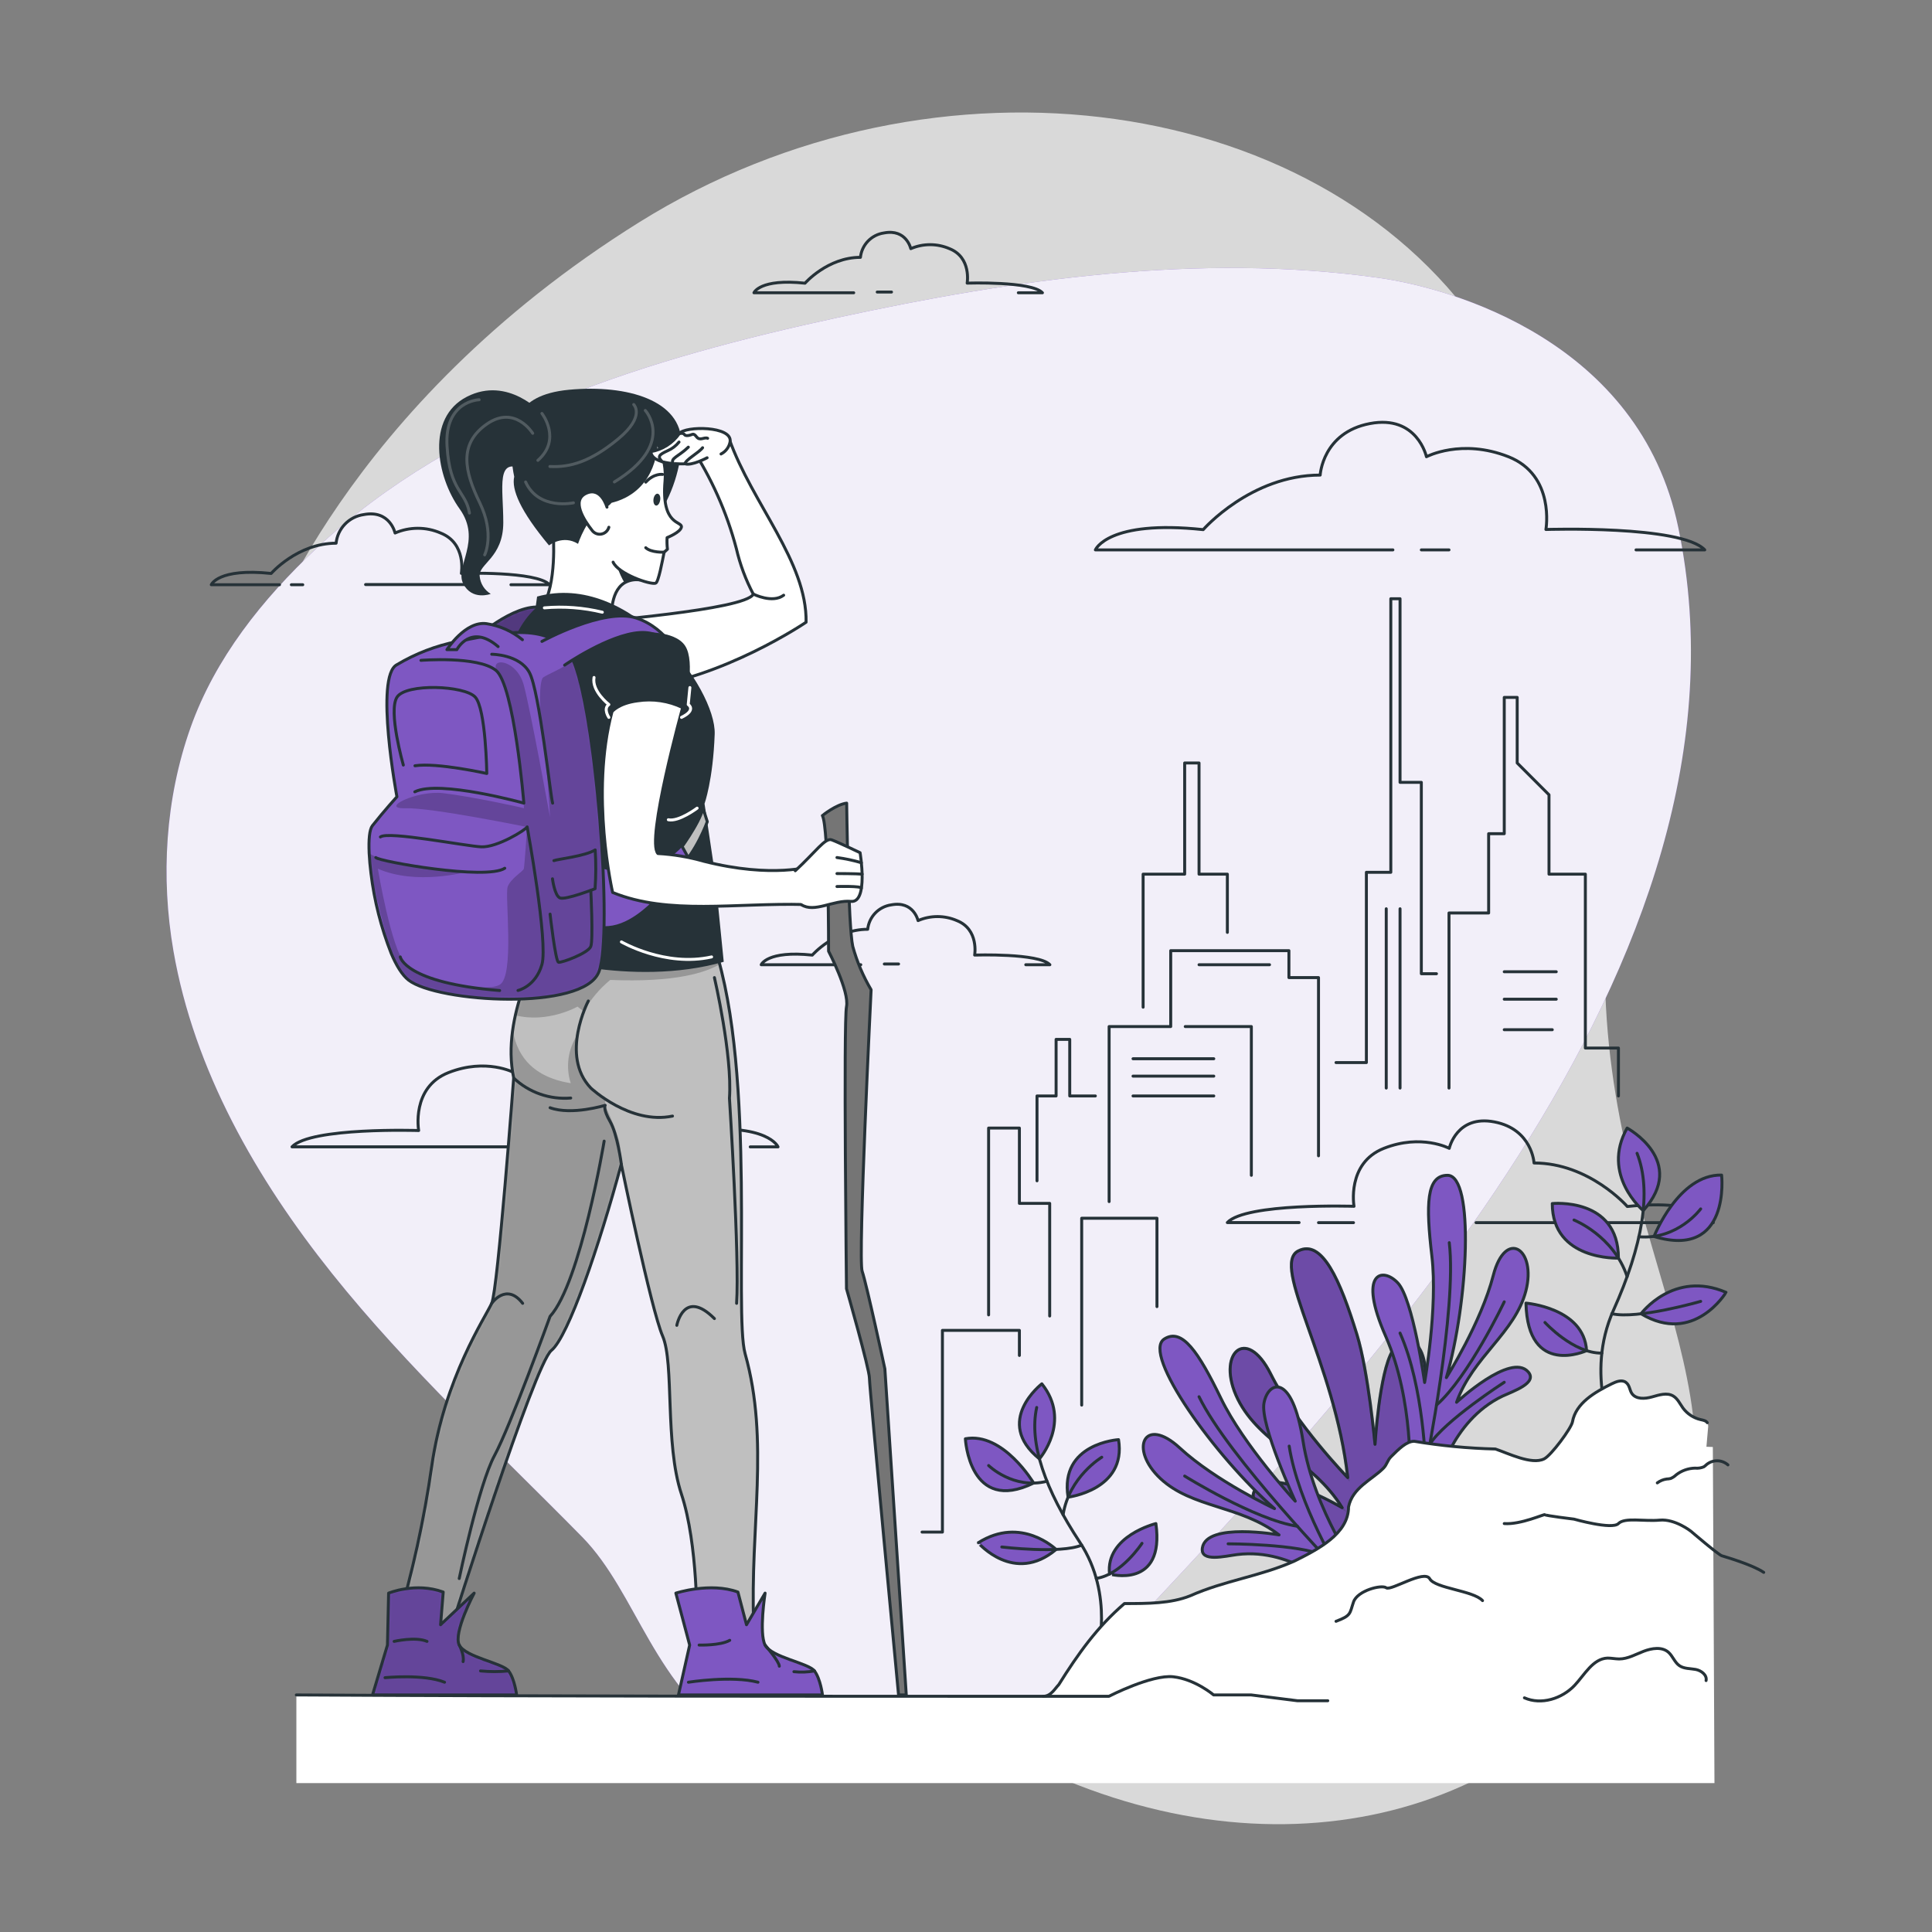 <svg width="653" height="653" viewBox="0 0 653 653" fill="none" xmlns="http://www.w3.org/2000/svg">
<rect x="0" y="0" width="653" height="653" fill="#808080" stroke="none"/>
<path opacity="0.7" d="M88.716 218.22C88.716 218.22 52.305 312.252 103.474 406.937C154.643 501.622 260.037 551.641 344.392 594.413C428.746 637.184 516.34 616.354 557.962 546.3C599.584 476.246 542.499 426.239 542.42 326.343C542.342 226.447 557.374 200.001 503.24 115.607C449.107 31.213 316.404 12.524 216.051 75.121C115.698 137.718 88.716 218.22 88.716 218.22Z" fill="white"/>
<path d="M250.755 589.319C286.278 611.326 351.669 582.594 376.327 556.212C456.332 470.565 597.981 325.769 567.225 178.204C554.165 115.516 491.033 97.388 465.722 93.875C404.954 85.412 343.089 94.385 283.131 107.353C220.443 120.909 154.659 140.578 106.821 185.478C88.811 202.43 72.721 222.412 64.362 246.037C55.873 270.042 54.293 296.371 58.616 321.38C65.616 361.736 86.656 398.435 112.254 430.458C137.851 462.481 168.085 490.299 196.791 519.501C215.493 538.555 220.834 570.722 250.755 589.319Z" fill="#7E57C2"/>
<path opacity="0.9" d="M250.755 589.319C286.278 611.326 351.669 582.594 376.327 556.212C456.332 470.565 597.981 325.769 567.225 178.204C554.165 115.516 491.033 97.388 465.722 93.875C404.954 85.412 343.089 94.385 283.131 107.353C220.443 120.909 154.659 140.578 106.821 185.478C88.811 202.43 72.721 222.412 64.362 246.037C55.873 270.042 54.293 296.371 58.616 321.38C65.616 361.736 86.656 398.435 112.254 430.458C137.851 462.481 168.085 490.299 196.791 519.501C215.493 538.555 220.834 570.722 250.755 589.319Z" fill="white"/>
<path d="M94.465 197.637H71.414C71.414 197.637 73.713 191.93 91.644 193.823C91.644 193.823 100.577 183.598 113.598 183.598C113.848 181.178 114.901 178.912 116.588 177.161C118.276 175.409 120.501 174.273 122.91 173.933C131.804 172.222 133.527 180.15 133.527 180.15C135.956 179.1 138.574 178.558 141.22 178.558C143.866 178.558 146.484 179.1 148.912 180.15C157.728 183.624 155.938 193.797 155.938 193.797C155.938 193.797 181.379 192.962 185.754 197.637H172.694" stroke="#263238" stroke-linecap="round" stroke-linejoin="round"/>
<path d="M98.477 197.637H102.329" stroke="#263238" stroke-linecap="round" stroke-linejoin="round"/>
<path d="M123.562 197.572H158.785" stroke="#263238" stroke-linecap="round" stroke-linejoin="round"/>
<path d="M290.937 326.069H257.281C257.281 326.069 259.253 321.198 274.547 322.817C274.547 322.817 282.174 314.093 293.275 314.093C293.492 312.028 294.393 310.095 295.833 308.6C297.274 307.105 299.173 306.133 301.228 305.839C308.816 304.389 310.292 311.155 310.292 311.155C312.363 310.258 314.597 309.795 316.854 309.795C319.112 309.795 321.345 310.258 323.417 311.155C330.94 314.119 329.425 322.804 329.425 322.804C329.425 322.804 351.13 322.086 354.852 326.069H346.703" stroke="#263238" stroke-linecap="round" stroke-linejoin="round"/>
<path d="M298.891 325.821H303.71" stroke="#263238" stroke-linecap="round" stroke-linejoin="round"/>
<path d="M288.549 98.956H254.828C254.828 98.956 256.8 94.084 272.093 95.717C272.093 95.717 279.707 86.98 290.821 86.98C291.037 84.915 291.938 82.983 293.379 81.489C294.82 79.996 296.72 79.028 298.775 78.739C306.363 77.276 307.839 84.041 307.839 84.041C309.901 83.154 312.123 82.696 314.369 82.696C316.614 82.696 318.836 83.154 320.899 84.041C328.421 87.006 326.893 95.691 326.893 95.691C326.893 95.691 348.612 94.972 352.334 98.956H344.185" stroke="#263238" stroke-linecap="round" stroke-linejoin="round"/>
<path d="M296.492 98.707H301.324" stroke="#263238" stroke-linecap="round" stroke-linejoin="round"/>
<path d="M182.749 387.621H98.695C104.964 380.921 141.506 382.109 141.506 382.109C141.506 382.109 138.894 367.508 151.614 362.519C164.335 357.531 173.712 362.519 173.712 362.519C173.712 362.519 176.193 351.131 188.966 353.586C201.739 356.042 202.353 367.469 202.353 367.469C221.068 367.469 233.892 382.175 233.892 382.175C259.647 379.432 262.964 387.634 262.964 387.634H253.574" stroke="#263238" stroke-linecap="round" stroke-linejoin="round"/>
<path d="M246.534 387.621H242.969" stroke="#263238" stroke-linecap="round" stroke-linejoin="round"/>
<path d="M197.297 387.621H209.573" stroke="#263238" stroke-linecap="round" stroke-linejoin="round"/>
<path d="M470.789 185.857H370.227C370.227 185.857 374.393 175.579 406.677 179.013C406.677 179.013 422.767 160.573 446.21 160.573C446.21 160.573 446.993 146.207 463.005 143.164C479.016 140.121 482.125 154.369 482.125 154.369C482.125 154.369 493.957 148.1 509.838 154.369C525.719 160.638 522.506 178.961 522.506 178.961C522.506 178.961 568.334 177.459 576.196 185.857H552.962" stroke="#263238" stroke-linecap="round" stroke-linejoin="round"/>
<path d="M480.398 185.857H489.749" stroke="#263238" stroke-linecap="round" stroke-linejoin="round"/>
<path d="M498.888 413.245H579.089C579.089 413.245 575.772 405.056 550.017 407.785C550.017 407.785 537.193 393.08 518.491 393.08C518.491 393.08 517.864 381.652 505.091 379.197C492.318 376.742 489.837 388.13 489.837 388.13C489.837 388.13 480.408 383.128 467.739 388.13C455.071 393.132 457.644 407.72 457.644 407.72C457.644 407.72 421.076 406.519 414.82 413.218H439.086" stroke="#263238" stroke-linecap="round" stroke-linejoin="round"/>
<path d="M445.641 413.245H457.473" stroke="#263238" stroke-linecap="round" stroke-linejoin="round"/>
<path d="M334.141 444.419V381.274H344.549V406.728H354.788V444.797" stroke="#263238" stroke-linecap="round" stroke-linejoin="round"/>
<path d="M374.875 406.127V346.965H395.693V321.315H435.643V330.418H445.647V390.651" stroke="#263238" stroke-linecap="round" stroke-linejoin="round"/>
<path d="M489.75 367.757V308.582H503.15V281.783H508.426V235.72H512.801V257.883L523.549 268.631V295.456H535.839V354.226H547.018V370.421" stroke="#263238" stroke-linecap="round" stroke-linejoin="round"/>
<path d="M451.562 359.137H461.828V294.829H470.082V202.365H473.203V264.426H480.399V329.112H485.518" stroke="#263238" stroke-linecap="round" stroke-linejoin="round"/>
<path d="M370.221 370.421H361.562V351.301H356.952V370.421H350.5V399.101" stroke="#263238" stroke-linecap="round" stroke-linejoin="round"/>
<path d="M386.367 340.422V295.456H400.407V257.883H405.265V295.456H414.838V315.138" stroke="#263238" stroke-linecap="round" stroke-linejoin="round"/>
<path d="M400.602 346.965H422.947V397.246" stroke="#263238" stroke-linecap="round" stroke-linejoin="round"/>
<path d="M391.042 441.624V411.756H365.602V474.914" stroke="#263238" stroke-linecap="round" stroke-linejoin="round"/>
<path d="M344.547 458.132V449.656H318.531V517.829H311.648" stroke="#263238" stroke-linecap="round" stroke-linejoin="round"/>
<path d="M508.422 328.446H526.001" stroke="#263238" stroke-linecap="round" stroke-linejoin="round"/>
<path d="M508.422 337.719H526.001" stroke="#263238" stroke-linecap="round" stroke-linejoin="round"/>
<path d="M508.422 348.036H524.655" stroke="#263238" stroke-linecap="round" stroke-linejoin="round"/>
<path d="M429.087 326.069H405.266" stroke="#263238" stroke-linecap="round" stroke-linejoin="round"/>
<path d="M382.953 357.844H410.249" stroke="#263238" stroke-linecap="round" stroke-linejoin="round"/>
<path d="M382.953 363.721H410.249" stroke="#263238" stroke-linecap="round" stroke-linejoin="round"/>
<path d="M382.953 370.421H410.249" stroke="#263238" stroke-linecap="round" stroke-linejoin="round"/>
<path d="M468.539 307.158V367.757" stroke="#263238" stroke-linecap="round" stroke-linejoin="round"/>
<path d="M473.203 307.158V367.757" stroke="#263238" stroke-linecap="round" stroke-linejoin="round"/>
<path d="M159.828 216.443C159.828 216.443 173.619 203.775 183.166 205.29C184.76 205.538 176.571 221.132 176.571 221.132L159.828 216.443Z" fill="#7E57C2"/>
<mask id="mask0_115_2764" style="mask-type:luminance" maskUnits="userSpaceOnUse" x="159" y="205" width="25" height="17">
<path d="M159.828 216.443C159.828 216.443 173.619 203.775 183.166 205.29C184.76 205.538 176.571 221.132 176.571 221.132L159.828 216.443Z" fill="white"/>
</mask>
<g mask="url(#mask0_115_2764)">
<path opacity="0.5" d="M159.828 216.443C159.828 216.443 173.619 203.775 183.166 205.29C184.76 205.538 176.571 221.132 176.571 221.132L159.828 216.443Z" fill="black" fill-opacity="0.7"/>
</g>
<path d="M159.828 216.443C159.828 216.443 173.619 203.775 183.166 205.29C184.76 205.538 176.571 221.132 176.571 221.132L159.828 216.443Z" stroke="#263238" stroke-linecap="round" stroke-linejoin="round"/>
<path d="M286.163 271.452C286.163 271.452 286.685 312.957 288.226 319.879C289.634 325.017 291.72 329.945 294.43 334.532C294.43 334.532 289.937 425.469 291.4 429.674C292.862 433.879 299.079 462.664 299.079 462.664L306.314 572.877H303.702C303.702 572.877 293.855 468.854 293.855 465.772C293.855 462.69 286.11 435.577 286.11 435.577C286.11 435.577 285.079 345.385 286.11 340.239C287.142 335.093 280.051 321.498 280.051 321.498C280.051 321.498 280.142 279.784 277.961 275.644C278.013 275.631 282.545 271.922 286.163 271.452Z" fill="#757575" stroke="#263238" stroke-linecap="round" stroke-linejoin="round"/>
<path d="M183.17 319.879C183.17 319.879 169.144 343.452 173.624 364.283C173.624 364.283 168.282 435.825 166.205 440.475C164.129 445.124 150.194 465.68 145.91 495.614C143.32 513.728 139.391 531.626 134.156 549.16H152.806C152.806 549.16 180.65 461.044 186.357 456.434C192.064 451.824 202.565 421.002 209.983 393.498C209.983 393.498 219.987 442.29 223.97 451.602C227.953 460.913 224.623 487.804 230.317 504.991C235.946 521.969 235.541 549.212 235.541 549.212C235.541 549.212 254.935 554.018 254.752 549.212C253.446 515.961 260.172 487.177 251.853 457.583C247.935 443.766 255.771 363.016 241.483 319.944L183.17 319.879Z" fill="#BFBFBF"/>
<mask id="mask1_115_2764" style="mask-type:luminance" maskUnits="userSpaceOnUse" x="134" y="319" width="123" height="233">
<path d="M183.17 319.879C183.17 319.879 169.144 343.452 173.624 364.283C173.624 364.283 168.282 435.825 166.205 440.475C164.129 445.124 150.194 465.68 145.91 495.614C143.32 513.728 139.391 531.626 134.156 549.16H152.806C152.806 549.16 180.65 461.044 186.357 456.434C192.064 451.824 202.565 421.002 209.983 393.498C209.983 393.498 219.987 442.29 223.97 451.602C227.953 460.913 224.623 487.804 230.317 504.991C235.946 521.969 235.541 549.212 235.541 549.212C235.541 549.212 254.935 554.018 254.752 549.212C253.446 515.961 260.172 487.177 251.853 457.583C247.935 443.766 255.771 363.016 241.483 319.944L183.17 319.879Z" fill="white"/>
</mask>
<g mask="url(#mask1_115_2764)">
<path opacity="0.3" d="M209.58 387.621C209.58 388.561 209.724 390.938 209.894 393.89C202.476 421.316 192.054 451.745 186.386 456.369C180.718 460.992 152.834 549.095 152.834 549.095H134.211C139.446 531.561 143.375 513.663 145.965 495.549C150.209 465.615 164.249 445.111 166.26 440.448C168.271 435.786 173.626 364.374 173.626 364.374C172.55 358.959 172.444 353.396 173.313 347.944C174.305 355.036 178.537 363.838 192.903 366.111C192.025 363.38 191.775 360.487 192.173 357.646C192.571 354.805 193.606 352.092 195.201 349.708C195.201 349.708 192.419 364.374 204.199 371.244C204.722 371.544 204.552 373.62 204.552 373.62C204.552 373.62 209.528 384.212 209.58 387.621Z" fill="black" fill-opacity="0.7"/>
<path opacity="0.3" d="M243.34 325.847C238.573 328.733 228.243 332.103 206.25 331.215C202.63 334.189 199.596 337.812 197.304 341.898L195.201 340.226C195.201 340.226 185.132 345.959 174.188 343.151C176.057 335.001 179.083 327.159 183.173 319.865H241.616C242.204 321.785 242.792 323.783 243.34 325.847Z" fill="black" fill-opacity="0.7"/>
</g>
<path d="M183.17 319.879C183.17 319.879 169.144 343.452 173.624 364.283C173.624 364.283 168.282 435.825 166.205 440.475C164.129 445.124 150.194 465.68 145.91 495.614C143.32 513.728 139.391 531.626 134.156 549.16H152.806C152.806 549.16 180.65 461.044 186.357 456.434C192.064 451.824 202.565 421.002 209.983 393.498C209.983 393.498 219.987 442.29 223.97 451.602C227.953 460.914 224.623 487.804 230.317 504.991C235.946 521.969 235.541 549.212 235.541 549.212C235.541 549.212 254.935 554.018 254.752 549.212C253.446 515.961 260.172 487.177 251.853 457.583C247.935 443.766 255.771 363.016 241.483 319.944L183.17 319.879Z" stroke="#263238" stroke-linecap="round" stroke-linejoin="round"/>
<path d="M198.843 338.319C198.843 338.319 189.179 356.773 199.692 367.743C199.692 367.743 212.974 380.216 227.301 377.225" stroke="#263238" stroke-linecap="round" stroke-linejoin="round"/>
<path d="M210.005 393.433C210.005 393.433 208.699 383.376 206.204 379.067C203.71 374.757 204.545 373.581 204.545 373.581C204.545 373.581 193.235 377.068 185.922 374.404" stroke="#263238" stroke-linecap="round" stroke-linejoin="round"/>
<path d="M173.625 364.374C176.186 366.787 179.225 368.635 182.546 369.798C185.867 370.961 189.395 371.414 192.902 371.126" stroke="#263238" stroke-linecap="round" stroke-linejoin="round"/>
<path d="M198.844 210.514C199.889 210.083 252.011 206.191 254.61 200.824C252.052 195.966 250.129 190.8 248.89 185.452C245.635 173.11 240.399 161.378 233.387 150.712L246.447 148.322C254.283 170.342 272.776 189.879 272.45 210.305C272.45 210.305 244.24 229.49 215.521 232.612C207.254 233.487 198.844 210.514 198.844 210.514Z" fill="white" stroke="#263238" stroke-linecap="round" stroke-linejoin="round"/>
<path d="M216.214 196.004C214.446 195.759 212.646 196.103 211.094 196.984C205.792 200.197 206.758 209.783 206.758 209.783L183.172 205.29C188.318 197.807 186.998 180.633 186.998 180.633C209.096 159.92 214.424 178.896 215.73 189.775C216.135 192.844 216.201 195.26 216.214 196.004Z" fill="white" stroke="#263238" stroke-linecap="round" stroke-linejoin="round"/>
<path d="M216.208 196.004C214.44 195.759 212.641 196.103 211.089 196.984C209.199 193.826 208.01 190.298 207.602 186.64L215.764 189.788C216.13 192.844 216.195 195.26 216.208 196.004Z" fill="#263238"/>
<path d="M174.703 145.279C174.703 145.279 172.692 133.525 192.438 131.723C212.185 129.921 230.312 135.367 230.312 149.759C230.312 164.151 218.402 193.876 194.698 180.633C170.994 167.39 174.703 145.279 174.703 145.279Z" fill="#263238"/>
<path d="M186.17 182.265C184.133 179.653 178.752 170.276 177.89 166.698C172.562 144.692 184.603 143.098 193.562 138.645C210.605 130.195 226.108 147.33 224.776 162.584C223.443 177.838 230.64 176.036 230.313 178.138C230.039 179.915 225.468 181.717 225.468 181.717C225.394 183.024 225.434 184.335 225.585 185.635L224.462 186.667C223.874 189.566 222.542 196.879 221.589 197.115C219.682 197.689 208.986 193.954 207.223 189.997" fill="white"/>
<path d="M186.17 182.265C184.133 179.653 178.752 170.276 177.89 166.698C172.562 144.692 184.603 143.098 193.562 138.645C210.605 130.195 226.108 147.33 224.776 162.584C223.443 177.838 230.64 176.036 230.313 178.138C230.039 179.915 225.468 181.717 225.468 181.717C225.394 183.024 225.434 184.335 225.585 185.635L224.462 186.667C223.874 189.566 222.542 196.879 221.589 197.115C219.682 197.689 208.986 193.954 207.223 189.997" stroke="#263238" stroke-linecap="round" stroke-linejoin="round"/>
<path d="M223.133 169.023C222.976 170.133 222.349 170.955 221.735 170.877C221.122 170.799 220.73 169.819 220.873 168.709C221.017 167.599 221.657 166.776 222.284 166.868C222.911 166.959 223.329 167.912 223.133 169.023Z" fill="#263238"/>
<path d="M223.965 160.351C223.965 160.351 221.118 159.867 218.258 162.963" stroke="#263238" stroke-linecap="round" stroke-linejoin="round"/>
<path d="M218.102 138.723C210.266 132.729 166.541 126.564 173.802 161.121C172.836 165.405 175.774 172.627 185.556 184.342C185.556 184.342 190.297 180.633 195.378 183.819C195.378 183.819 198.447 174.312 203.736 172.157C204.879 171.656 205.893 170.901 206.701 169.95C220.701 166.45 222.477 153.168 222.294 148.518C223.13 147.251 224.632 143.66 218.102 138.723Z" fill="#263238"/>
<path d="M183.168 139.742C183.168 139.742 171.779 126.943 157.818 134.087C143.857 141.231 147.592 161.187 155.324 171.961C163.055 182.736 153.574 191.42 156.565 197.284C159.555 203.148 165.863 200.732 165.863 200.732C164.825 200.103 163.947 199.241 163.299 198.214C162.65 197.187 162.25 196.024 162.128 194.816C161.619 190.585 170.108 188.586 170.108 176.61C170.108 164.634 167.365 153.912 177.343 158.901C187.321 163.89 183.168 139.742 183.168 139.742Z" fill="#263238"/>
<path d="M224.474 186.627C224.474 186.627 220.112 186.849 218.258 185.125" stroke="#263238" stroke-linecap="round" stroke-linejoin="round"/>
<g opacity="0.2">
<path d="M183.168 139.742C183.168 139.742 189.959 148.414 181.797 155.597" stroke="white" stroke-linecap="round" stroke-linejoin="round"/>
<path d="M218.104 138.723C218.104 138.723 228.552 150.125 207.656 162.897" stroke="white" stroke-linecap="round" stroke-linejoin="round"/>
<path d="M214.187 136.725C214.187 136.725 218.261 140.643 208.963 148.335C199.664 156.028 192.716 158.026 185.859 157.673" stroke="white" stroke-linecap="round" stroke-linejoin="round"/>
<path d="M180.05 146.455C180.05 146.455 174.029 136.66 164.482 143.373C154.935 150.086 156.999 159.332 162.157 169.95C167.316 180.568 163.816 187.542 163.816 187.542" stroke="white" stroke-linecap="round" stroke-linejoin="round"/>
<path d="M161.949 135.106C161.949 135.106 150.195 135.445 151.096 150.778C151.997 166.11 157.469 166.019 158.671 173.411" stroke="white" stroke-linecap="round" stroke-linejoin="round"/>
<path d="M193.817 169.95C193.817 169.95 182.063 172.562 177.648 162.897" stroke="white" stroke-linecap="round" stroke-linejoin="round"/>
</g>
<path d="M205.15 171.413C205.15 171.413 203.217 164.36 198.097 166.737C192.978 169.114 197.457 175.879 199.991 179.092C200.327 179.613 200.807 180.026 201.372 180.281C201.938 180.536 202.565 180.622 203.178 180.528C203.792 180.434 204.364 180.164 204.828 179.752C205.291 179.34 205.625 178.802 205.79 178.204" fill="white"/>
<path d="M205.15 171.413C205.15 171.413 203.217 164.36 198.097 166.737C192.978 169.114 197.457 175.879 199.991 179.092C200.327 179.613 200.807 180.026 201.372 180.281C201.938 180.536 202.565 180.622 203.178 180.528C203.792 180.434 204.364 180.164 204.828 179.752C205.291 179.34 205.625 178.802 205.79 178.204" stroke="#263238" stroke-linecap="round" stroke-linejoin="round"/>
<path d="M181.536 201.633L180.987 205.617C160.836 224.462 174.144 268.749 186.799 297.037L178.715 322.582C178.715 322.582 213.193 334.062 244.616 325.076L241.612 295.078L238.125 271.648C238.125 271.648 240.998 263.668 241.559 248.14C242.121 232.612 212.88 192.909 181.536 201.633Z" fill="#263238"/>
<path d="M239 154.722C239 154.722 233.776 157.517 231.542 156.759C231.542 156.759 220.298 157.399 219.984 152.645C221.912 152.311 223.755 151.599 225.407 150.55C227.059 149.501 228.487 148.136 229.61 146.533C231.49 143.921 247.711 143.921 246.757 149.341C246.599 150.214 246.241 151.039 245.711 151.75C245.181 152.462 244.493 153.041 243.701 153.442" fill="white"/>
<path d="M239 154.722C239 154.722 233.776 157.517 231.542 156.759C231.542 156.759 220.298 157.399 219.984 152.645C221.912 152.311 223.755 151.599 225.407 150.55C227.059 149.501 228.487 148.136 229.61 146.533C231.49 143.921 247.711 143.921 246.757 149.341C246.599 150.214 246.241 151.039 245.711 151.75C245.181 152.462 244.493 153.041 243.701 153.442" stroke="#263238" stroke-linecap="round" stroke-linejoin="round"/>
<path d="M229.594 146.533C231.905 146.168 230.769 147.343 232.415 147.225C234.06 147.108 234.204 146.05 235.405 147.617C236.607 149.184 237.939 147.617 239.18 148.14" fill="white"/>
<path d="M229.594 146.533C231.905 146.168 230.769 147.343 232.415 147.225C234.06 147.108 234.204 146.05 235.405 147.617C236.607 149.184 237.939 147.617 239.18 148.14" stroke="#263238" stroke-linecap="round" stroke-linejoin="round"/>
<path d="M231.531 156.72C231.688 155.414 236.272 152.946 237.474 151.326L231.531 156.72Z" fill="white"/>
<path d="M231.531 156.72C231.688 155.414 236.272 152.946 237.474 151.326" stroke="#263238" stroke-linecap="round" stroke-linejoin="round"/>
<path d="M227.638 156.72C226.215 154.996 229.506 154.212 232.653 151.13L227.638 156.72Z" fill="white"/>
<path d="M227.638 156.72C226.215 154.996 229.506 154.212 232.653 151.13" stroke="#263238" stroke-linecap="round" stroke-linejoin="round"/>
<path d="M223.836 156.054C222.06 154.291 222.804 153.664 225.586 152.371C227.118 151.724 228.465 150.705 229.504 149.406" fill="white"/>
<path d="M223.836 156.054C222.06 154.291 222.804 153.664 225.586 152.371C227.118 151.724 228.465 150.705 229.504 149.406" stroke="#263238" stroke-linecap="round" stroke-linejoin="round"/>
<path d="M228.438 538.464C228.438 538.464 240.1 534.676 249.412 538.098L252.311 549.147L258.593 538.464C258.593 538.464 256.49 551.902 258.593 556.016C260.696 560.13 273.22 562.076 275.271 564.754C277.321 567.431 277.987 572.877 277.987 572.877H229.313L233.1 556.016L228.438 538.464Z" fill="#7E57C2" stroke="#263238" stroke-linecap="round" stroke-linejoin="round"/>
<path d="M131.347 538.464C131.347 538.464 140.489 534.676 149.801 538.098L148.913 549.147L160.262 538.464C160.262 538.464 153.118 551.902 155.221 556.016C157.323 560.13 169.848 562.076 171.898 564.754C173.949 567.431 174.615 572.877 174.615 572.877H125.914L130.955 556.016L131.347 538.464Z" fill="#7E57C2"/>
<mask id="mask2_115_2764" style="mask-type:luminance" maskUnits="userSpaceOnUse" x="125" y="536" width="50" height="37">
<path d="M131.347 538.464C131.347 538.464 140.489 534.676 149.801 538.098L148.913 549.147L160.262 538.464C160.262 538.464 153.118 551.902 155.221 556.016C157.323 560.13 169.848 562.076 171.898 564.754C173.949 567.431 174.615 572.877 174.615 572.877H125.914L130.955 556.016L131.347 538.464Z" fill="white"/>
</mask>
<g mask="url(#mask2_115_2764)">
<path opacity="0.3" d="M131.347 538.464C131.347 538.464 140.489 534.676 149.801 538.098L148.913 549.147L160.262 538.464C160.262 538.464 153.118 551.902 155.221 556.016C157.323 560.13 169.848 562.076 171.898 564.754C173.949 567.431 174.615 572.877 174.615 572.877H125.914L130.955 556.016L131.347 538.464Z" fill="black" fill-opacity="0.7"/>
</g>
<path d="M131.347 538.464C131.347 538.464 140.489 534.676 149.801 538.098L148.913 549.147L160.262 538.464C160.262 538.464 153.118 551.902 155.221 556.016C157.323 560.13 169.848 562.076 171.898 564.754C173.949 567.431 174.615 572.877 174.615 572.877H125.914L130.955 556.016L131.347 538.464Z" stroke="#263238" stroke-linecap="round" stroke-linejoin="round"/>
<path d="M229.32 287.829C229.32 287.829 236.36 278.413 237.613 273.15L239.063 277.721C239.063 277.721 235.341 288.169 229.32 293.589V287.829Z" fill="#BFBFBF" stroke="#263238" stroke-linecap="round" stroke-linejoin="round"/>
<path d="M201.398 292.335C201.398 292.335 211.246 296.044 218.22 293.719C222.813 292.001 226.957 289.264 230.339 285.714L232.612 289.841C232.612 289.841 216.875 317.267 201.398 313.113" fill="#7E57C2"/>
<path d="M201.398 292.335C201.398 292.335 211.246 296.044 218.22 293.719C222.813 292.001 226.957 289.264 230.339 285.714L232.612 289.841C232.612 289.841 216.875 317.267 201.398 313.113" stroke="#263238" stroke-linecap="round" stroke-linejoin="round"/>
<path d="M202.432 328.446C197.313 341.898 147.711 338.803 138.06 331.241C135.931 329.569 133.959 326.343 132.235 322.269C128.807 313.559 126.503 304.448 125.378 295.156C125.078 292.74 124.869 290.454 124.777 288.404C124.555 283.807 124.882 280.346 125.861 279.092C129.779 274.116 134.155 269.297 134.155 269.297C134.155 269.297 126.528 228.55 134.155 224.658C140.448 220.902 147.339 218.251 154.528 216.822C165.551 214.876 184.096 209.391 192.402 220.74C192.827 221.338 193.19 221.976 193.486 222.647C201.309 239.246 207.33 315.569 202.432 328.446Z" fill="#7E57C2"/>
<mask id="mask3_115_2764" style="mask-type:luminance" maskUnits="userSpaceOnUse" x="124" y="213" width="81" height="125">
<path d="M202.432 328.446C197.313 341.898 147.711 338.803 138.06 331.241C135.931 329.569 133.959 326.343 132.235 322.269C128.807 313.559 126.503 304.448 125.378 295.156C125.078 292.74 124.869 290.454 124.777 288.404C124.555 283.807 124.882 280.346 125.861 279.092C129.779 274.116 134.155 269.297 134.155 269.297C134.155 269.297 126.528 228.55 134.155 224.658C140.448 220.902 147.339 218.251 154.528 216.822C165.551 214.876 184.096 209.391 192.402 220.74C192.827 221.338 193.19 221.976 193.486 222.647C201.309 239.246 207.33 315.569 202.432 328.446Z" fill="white"/>
</mask>
<g mask="url(#mask3_115_2764)">
<path opacity="0.3" d="M202.429 328.446C197.309 341.898 147.707 338.803 138.056 331.241C135.927 329.569 133.955 326.343 132.231 322.269C129.515 312.983 127.007 302.261 125.44 295.156C124.46 290.676 123.833 287.647 123.781 287.32C124.032 287.768 124.397 288.142 124.839 288.404C127.177 290.076 134.543 293.197 157.489 294.712C157.489 294.712 140.798 299.348 127.712 293.615C127.712 293.615 132.192 320.623 137.011 325.951C141.83 331.28 163.706 335.773 168.877 332.847C174.049 329.922 170.536 302.47 171.607 299.662C172.678 296.854 176.831 294.516 177.053 293.615C177.275 292.714 178.176 279.536 178.176 279.536C178.176 279.536 145.97 272.928 137.011 273.176C128.052 273.424 140.798 267.051 149.758 268.083C158.717 269.114 176.622 272.928 177.053 273.176C177.484 273.424 173.331 233.787 168.695 227.858C164.058 221.929 174.545 222.19 177.053 231.619C179.456 240.761 185.477 273.934 185.908 276.219C185.803 274.404 184.602 254.931 183.374 247.67C182.133 240.056 182.251 230.026 183.57 228.994C184.889 227.962 191.55 225.324 192.176 223.888C192.51 223.378 192.957 222.953 193.482 222.647C201.305 239.246 207.326 315.569 202.429 328.446Z" fill="black" fill-opacity="0.7"/>
</g>
<path d="M202.432 328.446C197.313 341.898 147.711 338.803 138.06 331.241C135.931 329.569 133.959 326.343 132.235 322.269C128.807 313.559 126.503 304.448 125.378 295.156C125.078 292.74 124.869 290.454 124.777 288.404C124.555 283.807 124.882 280.346 125.861 279.092C129.779 274.116 134.155 269.297 134.155 269.297C134.155 269.297 126.528 228.55 134.155 224.658C140.448 220.902 147.339 218.251 154.528 216.822C165.551 214.876 184.096 209.391 192.402 220.74C192.827 221.338 193.19 221.976 193.486 222.647C201.309 239.246 207.33 315.569 202.432 328.446Z" stroke="#263238" stroke-linecap="round" stroke-linejoin="round"/>
<path d="M176.574 216.221C173.103 213.361 168.925 211.488 164.48 210.801C157.258 209.77 151.055 219.578 151.055 219.578H154.411C154.411 219.578 159.06 210.54 168.359 218.546" fill="#7E57C2"/>
<path d="M176.574 216.221C173.103 213.361 168.925 211.488 164.48 210.801C157.258 209.77 151.055 219.578 151.055 219.578H154.411C154.411 219.578 159.06 210.54 168.359 218.546" stroke="#263238" stroke-linecap="round" stroke-linejoin="round"/>
<path d="M142.267 223.195C142.267 223.195 161.386 221.641 167.59 226.552C173.793 231.462 177.058 271.452 177.058 271.452C177.058 271.452 148.431 263.499 140.203 267.626" stroke="#263238" stroke-linecap="round" stroke-linejoin="round"/>
<path d="M136.322 258.588C136.322 258.588 131.098 240.304 134.206 235.602C137.314 230.901 156.996 231.684 160.613 235.602C164.231 239.52 164.531 261.435 164.531 261.435C164.531 261.435 147.736 257.674 140.253 258.823" stroke="#263238" stroke-linecap="round" stroke-linejoin="round"/>
<path d="M127.023 289.841C128.055 291.147 164.323 297.598 170.605 293.458" stroke="#263238" stroke-linecap="round" stroke-linejoin="round"/>
<path d="M128.578 282.88C131.19 280.816 157.31 285.975 162.678 286.223C168.045 286.471 177.618 280.542 178.18 279.484C178.18 279.484 185.324 318.494 183.169 325.991C181.014 333.487 175.072 334.767 175.072 334.767" stroke="#263238" stroke-linecap="round" stroke-linejoin="round"/>
<path d="M135.289 323.431C135.289 323.431 136.843 332.207 168.879 334.793" stroke="#263238" stroke-linecap="round" stroke-linejoin="round"/>
<path d="M187.218 290.885C188.524 290.363 197.783 289.383 201.166 287.268C201.449 291.634 201.435 296.015 201.127 300.38C201.127 300.38 191.057 304.298 189.242 303.488C187.427 302.679 186.734 297.024 186.734 297.024" stroke="#263238" stroke-linecap="round" stroke-linejoin="round"/>
<path d="M199.687 300.981C199.687 300.981 200.536 317.606 199.687 319.879C198.838 322.151 189.801 325.494 188.769 325.233C187.737 324.972 185.922 308.96 185.922 308.96" stroke="#263238" stroke-linecap="round" stroke-linejoin="round"/>
<path d="M166.203 221.132C166.203 221.132 175.593 221.132 178.95 227.335C182.306 233.539 186.08 269.336 186.786 271.452" stroke="#263238" stroke-linecap="round" stroke-linejoin="round"/>
<path d="M183.172 216.796C183.172 216.796 204.068 205.329 214.999 208.869C225.93 212.408 230.345 223.457 230.345 223.457C230.345 223.457 226.609 213.139 216.214 213.805C205.818 214.471 190.838 224.802 190.838 224.802" fill="#7E57C2"/>
<path d="M183.172 216.796C183.172 216.796 204.068 205.329 214.999 208.869C225.93 212.408 230.345 223.457 230.345 223.457C230.345 223.457 226.609 213.139 216.214 213.805C205.818 214.471 190.838 224.802 190.838 224.802" stroke="#263238" stroke-linecap="round" stroke-linejoin="round"/>
<path d="M216.213 213.753C216.213 213.753 227.967 212.774 231.571 218.285C235.176 223.796 231.571 238.123 231.571 238.123C231.571 238.123 234.667 241.78 229.325 244.418C223.983 247.056 209.63 248.493 206.222 243.295C202.813 238.097 204.642 215.921 216.213 213.753Z" fill="#263238"/>
<path d="M230.732 239.155C230.732 239.155 218.299 284.094 222.374 288.482C227.622 288.775 232.822 289.651 237.876 291.094C261.214 297.037 274.444 292.727 274.444 292.727L271.963 305.722C248.585 305.108 225.978 309.352 207.068 301.647C207.068 301.647 199.375 268.422 206.859 240.513C206.859 240.513 209.027 237.718 215.452 236.882C220.658 236.077 225.986 236.869 230.732 239.155Z" fill="white" stroke="#263238" stroke-linecap="round" stroke-linejoin="round"/>
<path d="M270.826 305.761C275.267 308.673 281.692 304.102 287.635 304.664C293.577 305.225 290.704 288.208 290.704 288.208C290.704 288.208 283.273 284.656 281.092 283.859C278.911 283.062 275.659 287.986 268.789 294.307" fill="white"/>
<path d="M270.826 305.761C275.267 308.673 281.692 304.102 287.635 304.664C293.577 305.225 290.704 288.208 290.704 288.208C290.704 288.208 283.273 284.656 281.092 283.859C278.911 283.062 275.659 287.986 268.789 294.307" stroke="#263238" stroke-linecap="round" stroke-linejoin="round"/>
<path d="M183.992 205.447C190.559 204.871 197.176 205.369 203.582 206.923" stroke="white" stroke-linecap="round" stroke-linejoin="round"/>
<path d="M205.792 242.472C205.792 242.472 203.781 239.533 205.792 238.123C205.792 238.123 199.941 233.617 200.777 228.981" stroke="white" stroke-linecap="round" stroke-linejoin="round"/>
<path d="M233.178 232.39L232.616 238.123C232.616 238.123 235.502 239.964 230.344 242.472" stroke="white" stroke-linecap="round" stroke-linejoin="round"/>
<path d="M235.62 273.15C235.62 273.15 229.43 277.838 225.891 277.068" stroke="white" stroke-linecap="round" stroke-linejoin="round"/>
<path d="M210.031 318.351C210.031 318.351 224.841 326.957 240.513 323.431" stroke="white" stroke-linecap="round" stroke-linejoin="round"/>
<path d="M282.883 289.841C285.675 290.214 288.434 290.799 291.137 291.591" stroke="#263238" stroke-linecap="round" stroke-linejoin="round"/>
<path d="M282.883 295.26C282.883 295.26 289.583 295.26 291.398 295.456" stroke="#263238" stroke-linecap="round" stroke-linejoin="round"/>
<path d="M282.883 299.636C282.883 299.636 291.307 299.387 291.137 300.236" stroke="#263238" stroke-linecap="round" stroke-linejoin="round"/>
<path d="M130.133 567.039C130.133 567.039 143.271 565.733 150.258 568.58" stroke="#263238" stroke-linecap="round" stroke-linejoin="round"/>
<path d="M133.211 554.776C133.211 554.776 140.446 553.104 144.325 554.776" stroke="#263238" stroke-linecap="round" stroke-linejoin="round"/>
<path d="M155.219 556.016C155.219 556.016 156.995 559.281 156.525 561.606" stroke="#263238" stroke-linecap="round" stroke-linejoin="round"/>
<path d="M171.896 564.754C168.743 565.066 165.567 565.066 162.414 564.754" stroke="#263238" stroke-linecap="round" stroke-linejoin="round"/>
<path d="M258.594 556.016C258.594 556.016 263.4 561.606 263.4 563.16" stroke="#263238" stroke-linecap="round" stroke-linejoin="round"/>
<path d="M275.297 564.754C273.002 565.178 270.657 565.266 268.336 565.015" stroke="#263238" stroke-linecap="round" stroke-linejoin="round"/>
<path d="M232.68 568.58C232.68 568.58 247.398 566.255 256.188 568.58" stroke="#263238" stroke-linecap="round" stroke-linejoin="round"/>
<path d="M236.297 556.016C236.297 556.016 243.532 556.238 246.64 554.41" stroke="#263238" stroke-linecap="round" stroke-linejoin="round"/>
<path d="M204.199 385.688C204.199 385.688 196.245 433.566 185.915 444.928C185.915 444.928 172.489 482.058 167.148 491.944C161.806 501.83 155.211 533.527 155.211 533.527" stroke="#263238" stroke-linecap="round" stroke-linejoin="round"/>
<path d="M166.203 440.514C166.203 440.514 171.114 433.357 176.651 440.514" stroke="#263238" stroke-linecap="round" stroke-linejoin="round"/>
<path d="M228.758 447.958C228.758 447.958 231.135 435.342 241.465 445.673" stroke="#263238" stroke-linecap="round" stroke-linejoin="round"/>
<path d="M241.469 330.418C241.469 330.418 247.581 356.695 246.549 371.191C246.549 371.191 249.997 425.429 248.965 440.514" stroke="#263238" stroke-linecap="round" stroke-linejoin="round"/>
<path d="M254.672 200.824C254.672 200.824 261.084 204.049 264.872 201.176" stroke="#263238" stroke-linecap="round" stroke-linejoin="round"/>
<path d="M477.514 534.716C477.514 534.716 474.772 505.853 480.348 479.132C485.925 452.411 475.124 449.251 470.658 456.578C466.191 463.904 464.742 488.17 464.742 488.17C464.742 488.17 462.495 463.578 458.63 451.04C452.962 432.665 446.876 418.664 438.792 422.804C429.401 427.584 451.225 460.678 455.521 499.414C455.521 499.414 437.943 481.313 429.519 464.44C421.095 447.566 410.869 457.818 418.379 472.929C425.888 488.039 443.78 493.564 453.641 509.588C453.641 509.588 429.023 494.909 424.047 503.803C421.239 508.818 431.256 509.875 435.722 510.959C457.428 516.183 467.484 538.738 467.484 538.738L477.514 534.716Z" fill="#7E57C2" stroke="#263238" stroke-linecap="round" stroke-linejoin="round"/>
<path opacity="0.2" d="M477.514 534.716C477.514 534.716 474.772 505.853 480.348 479.132C485.925 452.411 475.124 449.251 470.658 456.578C466.191 463.904 464.742 488.17 464.742 488.17C464.742 488.17 462.495 463.578 458.63 451.04C452.962 432.665 446.876 418.664 438.792 422.804C429.401 427.584 451.225 460.678 455.521 499.414C455.521 499.414 437.943 481.313 429.519 464.44C421.095 447.566 410.869 457.818 418.379 472.929C425.888 488.039 443.78 493.564 453.641 509.588C453.641 509.588 429.023 494.909 424.047 503.803C421.239 508.818 431.256 509.875 435.722 510.959C457.428 516.183 467.484 538.738 467.484 538.738L477.514 534.716Z" fill="black" fill-opacity="0.7" stroke="#263238" stroke-miterlimit="10"/>
<path d="M476.491 499.728C476.491 499.728 477.94 473.438 468.354 451.654C458.768 429.87 467.323 428.146 472.455 433.618C477.588 439.09 481.506 467.274 481.506 467.274C481.506 467.274 486.011 442.016 483.961 424.541C481.911 407.067 482.054 397.246 489.25 397.246C498.392 397.246 496.29 440.005 488.859 465.628C488.859 465.628 500.613 447.005 504.713 431.085C508.814 415.164 519.419 422.06 515.736 436.309C512.053 450.557 497.818 458.511 492.306 473.961C492.306 473.961 510.59 456.983 516.507 463.669C519.811 467.444 511.452 470.199 507.835 471.884C490.269 480.295 485.763 501.334 485.763 501.334L476.491 499.728Z" fill="#7E57C2" stroke="#263238" stroke-linecap="round" stroke-linejoin="round"/>
<path d="M473.203 450.57C481.353 468.945 481.823 495.758 481.823 495.758C481.823 495.758 492.532 442.486 489.842 420.01" stroke="#263238" stroke-linecap="round" stroke-linejoin="round"/>
<path d="M508.423 440.005C508.423 440.005 496.46 465.236 485.516 474.914" stroke="#263238" stroke-linecap="round" stroke-linejoin="round"/>
<path d="M508.422 467.195C508.422 467.195 488.205 480.255 483.242 488.17" stroke="#263238" stroke-linecap="round" stroke-linejoin="round"/>
<path d="M459.544 531.921C459.544 531.921 444.107 510.646 440.424 487.138C436.741 463.63 428.604 466.83 427.22 474.182C425.836 481.535 437.786 507.381 437.786 507.381C437.786 507.381 420.337 488.444 412.697 472.694C405.057 456.943 399.559 448.689 393.499 452.581C385.768 457.544 410.673 492.362 430.772 509.902C430.772 509.902 410.856 500.564 398.775 489.41C386.695 478.257 381.523 489.763 392.245 499.767C402.968 509.771 419.319 508.752 432.313 518.782C432.313 518.782 407.708 514.407 406.389 523.197C405.645 528.159 414.134 525.926 418.143 525.43C437.459 523.014 452.609 538.281 452.609 538.281L459.544 531.921Z" fill="#7E57C2" stroke="#263238" stroke-linecap="round" stroke-linejoin="round"/>
<path d="M435.735 488.771C438.817 508.648 452.909 531.451 452.909 531.451C452.909 531.451 415.113 492.427 405.266 472.08" stroke="#263238" stroke-linecap="round" stroke-linejoin="round"/>
<path d="M400.406 498.892C400.406 498.892 424.097 513.663 438.541 515.87" stroke="#263238" stroke-linecap="round" stroke-linejoin="round"/>
<path d="M415.094 521.799C415.094 521.799 439.124 521.799 447.6 525.848" stroke="#263238" stroke-linecap="round" stroke-linejoin="round"/>
<path d="M515.766 440.449C515.766 440.449 535.434 442.003 536.244 456.512C536.244 456.512 516.34 465.667 515.766 440.449Z" fill="#7E57C2" stroke="#263238" stroke-linecap="round" stroke-linejoin="round"/>
<path d="M554.656 444.04C554.656 444.04 565.64 429.191 583.388 436.805C583.388 436.818 572.548 454.775 554.656 444.04Z" fill="#7E57C2" stroke="#263238" stroke-linecap="round" stroke-linejoin="round"/>
<path d="M581.889 397.168C581.889 397.168 585.089 425.756 559.047 417.92C559.047 417.92 567.301 396.867 581.889 397.168Z" fill="#7E57C2" stroke="#263238" stroke-linecap="round" stroke-linejoin="round"/>
<path d="M549.957 381.274C549.957 381.274 570.526 392.362 555.403 409.183C555.403 409.183 540.985 397.168 549.957 381.274Z" fill="#7E57C2" stroke="#263238" stroke-linecap="round" stroke-linejoin="round"/>
<path d="M524.656 406.793C524.656 406.793 547.015 404.534 547.015 425.234C547.015 425.234 524.656 426.122 524.656 406.793Z" fill="#7E57C2" stroke="#263238" stroke-linecap="round" stroke-linejoin="round"/>
<path d="M545.736 486.054C545.736 486.054 535.549 464.662 545.331 442.865C555.113 421.068 558.391 402.731 553.311 389.802" stroke="#263238" stroke-linecap="round" stroke-linejoin="round"/>
<path d="M532 412.356C532 412.356 545.4 417.685 549.957 431.489" stroke="#263238" stroke-linecap="round" stroke-linejoin="round"/>
<path d="M574.818 408.595C574.818 408.595 567.073 419.148 553.922 418.011" stroke="#263238" stroke-linecap="round" stroke-linejoin="round"/>
<path d="M574.819 439.848C574.819 439.848 553.362 446.038 544.781 444.014" stroke="#263238" stroke-linecap="round" stroke-linejoin="round"/>
<path d="M522.18 446.979C522.18 446.979 531.766 457.505 541.417 457.335" stroke="#263238" stroke-linecap="round" stroke-linejoin="round"/>
<path d="M390.684 514.956C390.684 514.956 373.602 519.135 375.012 532.025C374.947 532.025 393.793 537.249 390.684 514.956Z" fill="#7E57C2" stroke="#263238" stroke-linecap="round" stroke-linejoin="round"/>
<path d="M356.954 523.706C356.954 523.706 345.2 512.2 330.625 521.447C330.625 521.421 342.732 535.682 356.954 523.706Z" fill="#7E57C2" stroke="#263238" stroke-linecap="round" stroke-linejoin="round"/>
<path d="M326.289 486.289C326.289 486.289 327.595 511.9 349.366 501.256C349.366 501.256 339.088 483.938 326.289 486.289Z" fill="#7E57C2" stroke="#263238" stroke-linecap="round" stroke-linejoin="round"/>
<path d="M352.136 467.718C352.136 467.718 335.641 480.425 351.313 493.08C351.313 493.08 362.309 480.438 352.136 467.718Z" fill="#7E57C2" stroke="#263238" stroke-linecap="round" stroke-linejoin="round"/>
<path d="M378.057 486.589C378.057 486.589 358.049 487.791 361 506.023C361 506.023 380.825 503.607 378.057 486.589Z" fill="#7E57C2" stroke="#263238" stroke-linecap="round" stroke-linejoin="round"/>
<path d="M370.807 559.399C370.807 559.399 376.737 539.104 365.009 521.316C353.281 503.528 347.744 487.83 350.395 475.711" stroke="#263238" stroke-linecap="round" stroke-linejoin="round"/>
<path d="M372.388 492.532C372.388 492.532 361.339 499.14 359.328 511.952" stroke="#263238" stroke-linecap="round" stroke-linejoin="round"/>
<path d="M334.148 495.34C334.148 495.34 342.468 503.528 353.856 500.655" stroke="#263238" stroke-linecap="round" stroke-linejoin="round"/>
<path d="M338.602 522.87C338.602 522.87 358.374 525.247 365.597 522.243" stroke="#263238" stroke-linecap="round" stroke-linejoin="round"/>
<path d="M385.986 521.63C385.986 521.63 379.039 532.26 370.523 533.488" stroke="#263238" stroke-linecap="round" stroke-linejoin="round"/>
<path d="M578.925 489.071L576.757 488.993L577.306 482.671C577.424 482.055 577.336 481.418 577.058 480.856C576.601 480.151 575.66 480.007 574.838 479.824C572.436 479.276 570.309 477.886 568.843 475.906C567.798 474.483 567.054 472.733 565.539 471.832C563.423 470.526 560.759 471.466 558.395 472.145C556.031 472.824 553.001 473.02 551.591 471.009C550.768 469.834 550.716 468.136 549.58 467.248C548.443 466.36 546.354 466.934 544.852 467.679C539.066 470.526 532.602 474.209 531.491 480.595C531.1 482.776 524.335 491.879 521.918 493.093C517.7 495.196 509.72 491.174 505.437 489.75C496.245 489.528 487.08 488.655 478.011 487.138C475.399 487.138 472.787 489.75 470.175 492.362C468.869 493.668 468.869 494.974 467.563 496.28C463.645 500.198 457.115 502.81 455.809 509.34C455.809 518.482 445.361 523.706 437.525 527.624C425.771 532.848 414.017 534.154 402.263 539.378C395.733 541.99 387.897 541.99 380.061 541.99C370.919 549.826 364.389 558.968 357.859 569.416C356.553 570.722 355.247 573.334 352.635 573.334C269.051 573.334 184.161 573.334 100.172 572.877V602.68H579.474L578.925 489.071Z" fill="white"/>
<path d="M100.156 572.877C184.145 573.334 269.035 573.334 352.619 573.334C355.231 573.334 356.537 570.722 357.843 569.416C364.373 558.968 370.903 549.826 380.045 541.99C387.881 541.99 395.717 541.99 402.247 539.378C414.001 534.154 425.755 532.848 437.509 527.624C445.345 523.706 455.793 518.482 455.793 509.34C457.099 502.81 463.629 500.198 467.547 496.28C468.853 494.974 468.853 493.668 470.159 492.362C472.771 489.75 475.383 487.138 477.995 487.138C487.064 488.655 496.229 489.528 505.421 489.75C509.705 491.174 517.684 495.196 521.903 493.093C524.319 491.879 531.045 482.776 531.476 480.595C532.586 474.248 539.051 470.526 544.836 467.679C546.338 466.934 548.245 466.229 549.564 467.248C550.883 468.266 550.752 469.86 551.575 471.009C552.986 473.02 556.002 472.811 558.379 472.145C560.756 471.479 563.407 470.578 565.523 471.832C567.038 472.733 567.783 474.444 568.827 475.906C570.294 477.886 572.42 479.276 574.822 479.824C575.645 480.007 576.585 480.151 577.042 480.856" stroke="#263238" stroke-linecap="round" stroke-linejoin="round"/>
<path d="M508.422 514.956C513.998 515.374 522.083 511.626 522.174 511.952C522.265 512.279 531.995 513.454 531.995 513.454C531.995 513.454 544.885 517.124 547.014 514.956C549.143 512.788 555.712 514.277 560.949 513.793C566.186 513.31 571.528 517.555 571.528 517.555C571.528 517.555 580.774 525.482 581.976 525.848C583.177 526.214 592.502 528.943 596.12 531.451" stroke="#263238" stroke-linecap="round" stroke-linejoin="round"/>
<path d="M352.617 573.334H374.819C374.819 573.334 389.185 565.929 396.551 566.739C403.917 567.548 410.199 572.877 410.199 572.877H422.893L438.487 574.836H448.778" stroke="#263238" stroke-linecap="round" stroke-linejoin="round"/>
<path d="M501.086 540.997C497.991 537.589 485.048 536.87 483.246 533.619C481.444 530.367 470.095 537.811 468.54 536.662C466.986 535.512 458.811 537.576 457.479 541.455C456.147 545.333 456.8 546.039 451.562 547.985" stroke="#263238" stroke-linecap="round" stroke-linejoin="round"/>
<path d="M584.03 495.118C583.042 494.251 581.779 493.761 580.465 493.735C579.15 493.709 577.869 494.148 576.847 494.974C576.552 495.256 576.237 495.518 575.907 495.758C574.962 496.168 573.927 496.326 572.903 496.215C570.584 496.27 568.344 497.072 566.516 498.5C565.975 499.027 565.336 499.444 564.636 499.728C564.207 499.827 563.77 499.884 563.33 499.898C562.177 500.05 561.083 500.5 560.156 501.204" stroke="#263238" stroke-linecap="round" stroke-linejoin="round"/>
<path d="M515.242 573.856C520.923 576.364 527.937 574.157 532.22 569.625C535.616 566.007 538.371 560.627 543.334 560.418C544.64 560.418 545.946 560.705 547.252 560.718C550.191 560.718 552.842 559.138 555.571 558.106C558.301 557.074 561.71 556.513 563.917 558.446C565.38 559.752 565.993 561.828 567.587 562.951C569.18 564.074 571.23 563.905 573.111 564.257C574.992 564.61 577.029 566.138 576.637 568.019" stroke="#263238" stroke-linecap="round" stroke-linejoin="round"/>
</svg>
